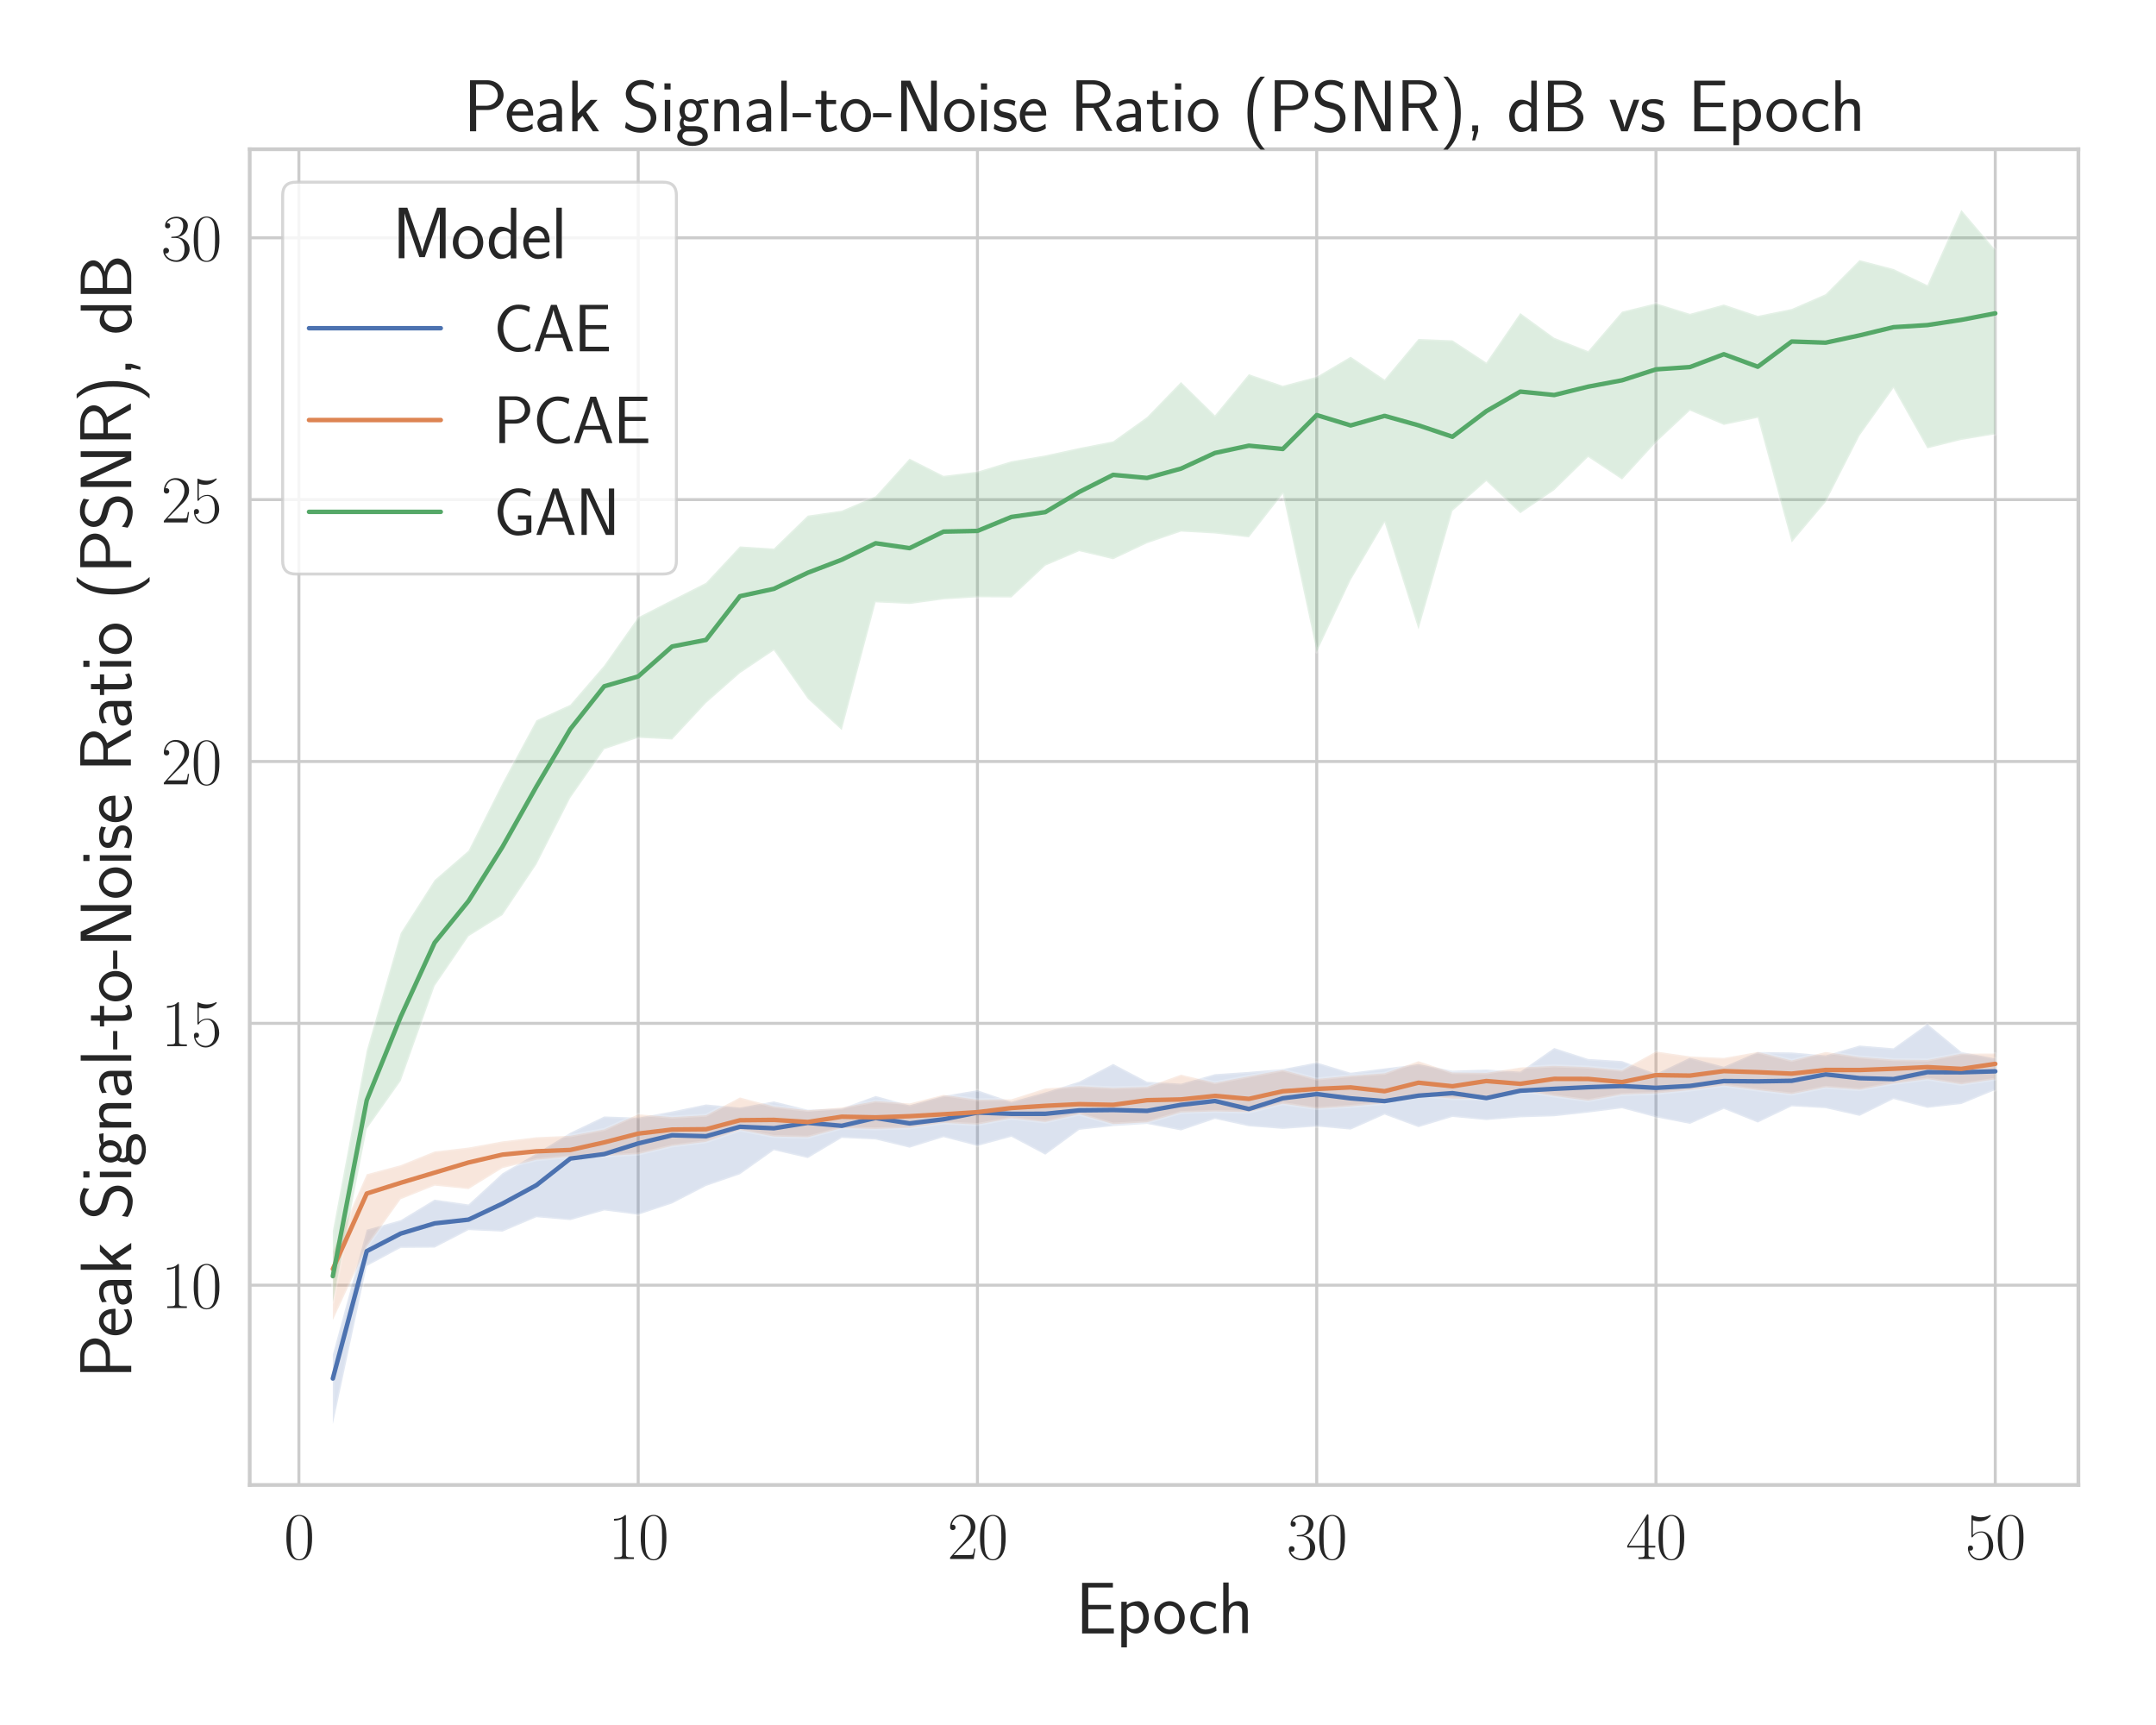 <?xml version="1.0" encoding="utf-8" standalone="no"?>
<!DOCTYPE svg PUBLIC "-//W3C//DTD SVG 1.1//EN"
  "http://www.w3.org/Graphics/SVG/1.1/DTD/svg11.dtd">
<svg xmlns:xlink="http://www.w3.org/1999/xlink" width="720pt" height="576pt" viewBox="0 0 720 576" xmlns="http://www.w3.org/2000/svg" version="1.1">
 <defs>
  <style type="text/css">*{stroke-linejoin: round; stroke-linecap: butt}</style>
 </defs>
 <g id="figure_1">
  <g id="patch_1">
   <path d="M 0 576 
L 720 576 
L 720 0 
L 0 0 
z
" style="fill: #ffffff"/>
  </g>
  <g id="axes_1">
   <g id="patch_2">
    <path d="M 83.393 495.841 
L 694.08 495.841 
L 694.08 49.831 
L 83.393 49.831 
z
" style="fill: #ffffff"/>
   </g>
   <g id="matplotlib.axis_1">
    <g id="xtick_1">
     <g id="line2d_1">
      <path d="M 99.821 495.841 
L 99.821 49.831 
" clip-path="url(#p0732612d08)" style="fill: none; stroke: #cccccc; stroke-linecap: round"/>
     </g>
     <g id="text_1">
      <!-- $\mathdefault{0}$ -->
      <g style="fill: #262626" transform="translate(94.795 520.562) scale(0.22 -0.22)">
       <defs>
        <path id="CMR17-30" d="M 2688 2025 
C 2688 2416 2682 3080 2413 3591 
C 2176 4039 1798 4198 1466 4198 
C 1158 4198 768 4058 525 3597 
C 269 3118 243 2524 243 2025 
C 243 1661 250 1106 448 619 
C 723 -39 1216 -128 1466 -128 
C 1760 -128 2208 -7 2470 600 
C 2662 1042 2688 1559 2688 2025 
z
M 1466 -26 
C 1056 -26 813 325 723 812 
C 653 1188 653 1738 653 2096 
C 653 2588 653 2997 736 3387 
C 858 3929 1216 4096 1466 4096 
C 1728 4096 2067 3923 2189 3400 
C 2272 3036 2278 2607 2278 2096 
C 2278 1680 2278 1169 2202 792 
C 2067 95 1690 -26 1466 -26 
z
" transform="scale(0.016)"/>
       </defs>
       <use xlink:href="#CMR17-30" transform="scale(0.996)"/>
      </g>
     </g>
    </g>
    <g id="xtick_2">
     <g id="line2d_2">
      <path d="M 213.121 495.841 
L 213.121 49.831 
" clip-path="url(#p0732612d08)" style="fill: none; stroke: #cccccc; stroke-linecap: round"/>
     </g>
     <g id="text_2">
      <!-- $\mathdefault{10}$ -->
      <g style="fill: #262626" transform="translate(203.069 520.562) scale(0.22 -0.22)">
       <defs>
        <path id="CMR17-31" d="M 1702 4058 
C 1702 4192 1696 4192 1606 4192 
C 1357 3916 979 3827 621 3827 
C 602 3827 570 3827 563 3808 
C 557 3795 557 3782 557 3648 
C 755 3648 1088 3686 1344 3839 
L 1344 461 
C 1344 236 1331 160 781 160 
L 589 160 
L 589 0 
C 896 0 1216 0 1523 0 
C 1830 0 2150 0 2458 0 
L 2458 160 
L 2266 160 
C 1715 160 1702 230 1702 458 
L 1702 4058 
z
" transform="scale(0.016)"/>
       </defs>
       <use xlink:href="#CMR17-31" transform="scale(0.996)"/>
       <use xlink:href="#CMR17-30" transform="translate(45.69 0) scale(0.996)"/>
      </g>
     </g>
    </g>
    <g id="xtick_3">
     <g id="line2d_3">
      <path d="M 326.421 495.841 
L 326.421 49.831 
" clip-path="url(#p0732612d08)" style="fill: none; stroke: #cccccc; stroke-linecap: round"/>
     </g>
     <g id="text_3">
      <!-- $\mathdefault{20}$ -->
      <g style="fill: #262626" transform="translate(316.369 520.562) scale(0.22 -0.22)">
       <defs>
        <path id="CMR17-32" d="M 2669 989 
L 2554 989 
C 2490 536 2438 459 2413 420 
C 2381 369 1920 369 1830 369 
L 602 369 
C 832 619 1280 1072 1824 1597 
C 2214 1967 2669 2402 2669 3035 
C 2669 3790 2067 4224 1395 4224 
C 691 4224 262 3604 262 3030 
C 262 2780 448 2748 525 2748 
C 589 2748 781 2787 781 3010 
C 781 3207 614 3264 525 3264 
C 486 3264 448 3258 422 3245 
C 544 3790 915 4058 1306 4058 
C 1862 4058 2227 3617 2227 3035 
C 2227 2479 1901 2000 1536 1584 
L 262 146 
L 262 0 
L 2515 0 
L 2669 989 
z
" transform="scale(0.016)"/>
       </defs>
       <use xlink:href="#CMR17-32" transform="scale(0.996)"/>
       <use xlink:href="#CMR17-30" transform="translate(45.69 0) scale(0.996)"/>
      </g>
     </g>
    </g>
    <g id="xtick_4">
     <g id="line2d_4">
      <path d="M 439.721 495.841 
L 439.721 49.831 
" clip-path="url(#p0732612d08)" style="fill: none; stroke: #cccccc; stroke-linecap: round"/>
     </g>
     <g id="text_4">
      <!-- $\mathdefault{30}$ -->
      <g style="fill: #262626" transform="translate(429.669 520.562) scale(0.22 -0.22)">
       <defs>
        <path id="CMR17-33" d="M 1414 2157 
C 1984 2157 2234 1662 2234 1090 
C 2234 320 1824 25 1453 25 
C 1114 25 563 194 390 693 
C 422 680 454 680 486 680 
C 640 680 755 782 755 948 
C 755 1133 614 1216 486 1216 
C 378 1216 211 1165 211 926 
C 211 335 787 -128 1466 -128 
C 2176 -128 2720 430 2720 1085 
C 2720 1707 2208 2157 1600 2227 
C 2086 2328 2554 2756 2554 3329 
C 2554 3820 2048 4179 1472 4179 
C 890 4179 378 3829 378 3329 
C 378 3110 544 3072 627 3072 
C 762 3072 877 3155 877 3321 
C 877 3486 762 3569 627 3569 
C 602 3569 570 3569 544 3557 
C 730 3959 1235 4032 1459 4032 
C 1683 4032 2106 3925 2106 3320 
C 2106 3143 2080 2828 1862 2550 
C 1670 2304 1453 2304 1242 2284 
C 1210 2284 1062 2269 1037 2269 
C 992 2263 966 2257 966 2208 
C 966 2163 973 2157 1101 2157 
L 1414 2157 
z
" transform="scale(0.016)"/>
       </defs>
       <use xlink:href="#CMR17-33" transform="scale(0.996)"/>
       <use xlink:href="#CMR17-30" transform="translate(45.69 0) scale(0.996)"/>
      </g>
     </g>
    </g>
    <g id="xtick_5">
     <g id="line2d_5">
      <path d="M 553.021 495.841 
L 553.021 49.831 
" clip-path="url(#p0732612d08)" style="fill: none; stroke: #cccccc; stroke-linecap: round"/>
     </g>
     <g id="text_5">
      <!-- $\mathdefault{40}$ -->
      <g style="fill: #262626" transform="translate(542.97 520.562) scale(0.22 -0.22)">
       <defs>
        <path id="CMR17-34" d="M 2150 4122 
C 2150 4256 2144 4256 2029 4256 
L 128 1254 
L 128 1088 
L 1779 1088 
L 1779 457 
C 1779 224 1766 160 1318 160 
L 1197 160 
L 1197 0 
C 1402 0 1747 0 1965 0 
C 2182 0 2528 0 2733 0 
L 2733 160 
L 2611 160 
C 2163 160 2150 224 2150 457 
L 2150 1088 
L 2803 1088 
L 2803 1254 
L 2150 1254 
L 2150 4122 
z
M 1798 3703 
L 1798 1254 
L 256 1254 
L 1798 3703 
z
" transform="scale(0.016)"/>
       </defs>
       <use xlink:href="#CMR17-34" transform="scale(0.996)"/>
       <use xlink:href="#CMR17-30" transform="translate(45.69 0) scale(0.996)"/>
      </g>
     </g>
    </g>
    <g id="xtick_6">
     <g id="line2d_6">
      <path d="M 666.321 495.841 
L 666.321 49.831 
" clip-path="url(#p0732612d08)" style="fill: none; stroke: #cccccc; stroke-linecap: round"/>
     </g>
     <g id="text_6">
      <!-- $\mathdefault{50}$ -->
      <g style="fill: #262626" transform="translate(656.27 520.562) scale(0.22 -0.22)">
       <defs>
        <path id="CMR17-35" d="M 730 3692 
C 794 3666 1056 3584 1325 3584 
C 1920 3584 2246 3911 2432 4100 
C 2432 4157 2432 4192 2394 4192 
C 2387 4192 2374 4192 2323 4163 
C 2099 4058 1837 3973 1517 3973 
C 1325 3973 1037 3999 723 4139 
C 653 4171 640 4171 634 4171 
C 602 4171 595 4164 595 4037 
L 595 2203 
C 595 2089 595 2057 659 2057 
C 691 2057 704 2070 736 2114 
C 941 2401 1222 2522 1542 2522 
C 1766 2522 2246 2382 2246 1289 
C 2246 1085 2246 715 2054 421 
C 1894 159 1645 25 1370 25 
C 947 25 518 320 403 814 
C 429 807 480 795 506 795 
C 589 795 749 840 749 1038 
C 749 1210 627 1280 506 1280 
C 358 1280 262 1190 262 1011 
C 262 454 704 -128 1382 -128 
C 2042 -128 2669 440 2669 1264 
C 2669 2030 2170 2624 1549 2624 
C 1222 2624 947 2503 730 2274 
L 730 3692 
z
" transform="scale(0.016)"/>
       </defs>
       <use xlink:href="#CMR17-35" transform="scale(0.996)"/>
       <use xlink:href="#CMR17-30" transform="translate(45.69 0) scale(0.996)"/>
      </g>
     </g>
    </g>
    <g id="text_7">
     <!-- Epoch -->
     <g style="fill: #262626" transform="translate(359.218 545.429) scale(0.24 -0.24)">
      <defs>
       <path id="CMSS17-45" d="M 1958 433 
C 1446 433 1216 433 1101 433 
L 1101 2107 
L 3085 2107 
L 3085 2496 
L 1101 2496 
L 1101 4009 
L 1926 4009 
C 2003 4009 2080 4009 2157 4009 
L 3251 4009 
L 3251 4416 
L 563 4416 
L 563 0 
L 3334 0 
L 3334 433 
L 1958 433 
z
" transform="scale(0.016)"/>
       <path id="CMSS17-70" d="M 966 333 
C 1178 129 1466 -5 1773 -5 
C 2368 -5 2880 603 2880 1412 
C 2880 2159 2496 2816 1946 2816 
C 1626 2816 1242 2702 954 2472 
L 954 2765 
L 480 2765 
L 480 -1216 
L 966 -1216 
L 966 333 
z
M 966 2100 
C 1018 2176 1235 2415 1587 2415 
C 2035 2415 2394 1960 2394 1412 
C 2394 787 1958 384 1530 384 
C 1402 384 1267 415 1139 523 
C 966 674 966 768 966 857 
L 966 2100 
z
" transform="scale(0.016)"/>
       <path id="CMSS17-6f" d="M 2829 1356 
C 2829 2176 2221 2816 1504 2816 
C 768 2816 173 2157 173 1356 
C 173 544 787 -64 1498 -64 
C 2227 -64 2829 563 2829 1356 
z
M 1504 337 
C 1050 337 659 709 659 1408 
C 659 2151 1114 2427 1498 2427 
C 1914 2427 2342 2126 2342 1408 
C 2342 683 1926 337 1504 337 
z
" transform="scale(0.016)"/>
       <path id="CMSS17-63" d="M 2464 2541 
C 2464 2585 2170 2714 2093 2739 
C 1882 2816 1613 2816 1542 2816 
C 710 2816 211 2093 211 1363 
C 211 595 768 -64 1517 -64 
C 1946 -64 2253 76 2502 242 
L 2464 664 
C 2189 453 1869 337 1523 337 
C 1024 337 698 774 698 1369 
C 698 1831 909 2414 1549 2414 
C 1901 2414 2099 2343 2394 2145 
L 2464 2541 
z
" transform="scale(0.016)"/>
       <path id="CMSS17-68" d="M 2618 1891 
C 2618 2292 2522 2820 1798 2820 
C 1395 2820 1133 2623 947 2407 
L 947 4448 
L 474 4448 
L 474 32 
L 960 32 
L 960 1573 
C 960 1973 1114 2432 1549 2432 
C 2112 2432 2131 2056 2131 1839 
L 2131 32 
L 2618 32 
L 2618 1891 
z
" transform="scale(0.016)"/>
      </defs>
      <use xlink:href="#CMSS17-45" transform="scale(0.996)"/>
      <use xlink:href="#CMSS17-70" transform="translate(55.892 0) scale(0.996)"/>
      <use xlink:href="#CMSS17-6f" transform="translate(106.699 0) scale(0.996)"/>
      <use xlink:href="#CMSS17-63" transform="translate(156.145 0) scale(0.996)"/>
      <use xlink:href="#CMSS17-68" transform="translate(197.784 0) scale(0.996)"/>
     </g>
    </g>
   </g>
   <g id="matplotlib.axis_2">
    <g id="ytick_1">
     <g id="line2d_7">
      <path d="M 83.393 429.144 
L 694.08 429.144 
" clip-path="url(#p0732612d08)" style="fill: none; stroke: #cccccc; stroke-linecap: round"/>
     </g>
     <g id="text_8">
      <!-- $\mathdefault{10}$ -->
      <g style="fill: #262626" transform="translate(53.789 436.754) scale(0.22 -0.22)">
       <use xlink:href="#CMR17-31" transform="scale(0.996)"/>
       <use xlink:href="#CMR17-30" transform="translate(45.69 0) scale(0.996)"/>
      </g>
     </g>
    </g>
    <g id="ytick_2">
     <g id="line2d_8">
      <path d="M 83.393 341.708 
L 694.08 341.708 
" clip-path="url(#p0732612d08)" style="fill: none; stroke: #cccccc; stroke-linecap: round"/>
     </g>
     <g id="text_9">
      <!-- $\mathdefault{15}$ -->
      <g style="fill: #262626" transform="translate(53.789 349.319) scale(0.22 -0.22)">
       <use xlink:href="#CMR17-31" transform="scale(0.996)"/>
       <use xlink:href="#CMR17-35" transform="translate(45.69 0) scale(0.996)"/>
      </g>
     </g>
    </g>
    <g id="ytick_3">
     <g id="line2d_9">
      <path d="M 83.393 254.273 
L 694.08 254.273 
" clip-path="url(#p0732612d08)" style="fill: none; stroke: #cccccc; stroke-linecap: round"/>
     </g>
     <g id="text_10">
      <!-- $\mathdefault{20}$ -->
      <g style="fill: #262626" transform="translate(53.789 261.884) scale(0.22 -0.22)">
       <use xlink:href="#CMR17-32" transform="scale(0.996)"/>
       <use xlink:href="#CMR17-30" transform="translate(45.69 0) scale(0.996)"/>
      </g>
     </g>
    </g>
    <g id="ytick_4">
     <g id="line2d_10">
      <path d="M 83.393 166.838 
L 694.08 166.838 
" clip-path="url(#p0732612d08)" style="fill: none; stroke: #cccccc; stroke-linecap: round"/>
     </g>
     <g id="text_11">
      <!-- $\mathdefault{25}$ -->
      <g style="fill: #262626" transform="translate(53.789 174.448) scale(0.22 -0.22)">
       <use xlink:href="#CMR17-32" transform="scale(0.996)"/>
       <use xlink:href="#CMR17-35" transform="translate(45.69 0) scale(0.996)"/>
      </g>
     </g>
    </g>
    <g id="ytick_5">
     <g id="line2d_11">
      <path d="M 83.393 79.403 
L 694.08 79.403 
" clip-path="url(#p0732612d08)" style="fill: none; stroke: #cccccc; stroke-linecap: round"/>
     </g>
     <g id="text_12">
      <!-- $\mathdefault{30}$ -->
      <g style="fill: #262626" transform="translate(53.789 87.013) scale(0.22 -0.22)">
       <use xlink:href="#CMR17-33" transform="scale(0.996)"/>
       <use xlink:href="#CMR17-30" transform="translate(45.69 0) scale(0.996)"/>
      </g>
     </g>
    </g>
    <g id="text_13">
     <!-- Peak Signal-to-Noise Ratio (PSNR), dB -->
     <g style="fill: #262626" transform="translate(43.831 460.307) rotate(-90) scale(0.24 -0.24)">
      <defs>
       <path id="CMSS17-50" d="M 2106 1856 
C 2874 1856 3501 2453 3501 3158 
C 3501 3850 2899 4453 2067 4453 
L 570 4453 
L 570 0 
L 1107 0 
L 1107 1856 
L 2106 1856 
z
M 1926 4096 
C 2669 4096 2995 3627 2995 3157 
C 2995 2720 2694 2226 1926 2226 
L 1094 2226 
L 1094 4096 
L 1926 4096 
z
" transform="scale(0.016)"/>
       <path id="CMSS17-65" d="M 2502 1377 
C 2502 1590 2490 2003 2285 2345 
C 2061 2713 1696 2816 1421 2816 
C 755 2816 192 2188 192 1375 
C 192 582 774 -64 1510 -64 
C 1798 -64 2150 19 2470 248 
C 2470 274 2458 414 2451 420 
C 2451 433 2432 630 2432 656 
C 2125 407 1773 325 1517 325 
C 1107 325 666 667 646 1377 
L 2502 1377 
z
M 698 1728 
C 781 2084 1062 2421 1421 2421 
C 1517 2421 1965 2421 2080 1728 
L 698 1728 
z
" transform="scale(0.016)"/>
       <path id="CMSS17-61" d="M 2406 1791 
C 2406 2392 1978 2808 1402 2808 
C 1120 2808 813 2757 461 2553 
L 499 2135 
C 659 2248 934 2432 1395 2432 
C 1722 2432 1920 2180 1920 1782 
L 1920 1536 
C 896 1536 256 1238 256 726 
C 256 461 416 -64 947 -64 
C 1043 -64 1562 -64 1933 217 
L 1933 -19 
L 2406 -19 
L 2406 1791 
z
M 1920 816 
C 1920 701 1920 548 1728 434 
C 1562 325 1350 325 1261 325 
C 941 325 723 511 723 744 
C 723 1211 1722 1211 1920 1211 
L 1920 816 
z
" transform="scale(0.016)"/>
       <path id="CMSS17-6b" d="M 1696 1688 
L 2688 2739 
L 2074 2739 
L 954 1554 
L 954 4416 
L 480 4416 
L 480 0 
L 947 0 
L 947 892 
L 1376 1344 
L 2278 0 
L 2822 0 
L 1696 1688 
z
" transform="scale(0.016)"/>
       <path id="CMSS17-53" d="M 2797 4169 
C 2515 4334 2208 4480 1690 4480 
C 864 4480 333 3879 333 3266 
C 333 3025 403 2753 653 2475 
C 902 2196 1184 2121 1542 2033 
C 1690 1994 1939 1924 1984 1906 
C 2342 1767 2515 1444 2515 1140 
C 2515 742 2202 318 1645 318 
C 1453 318 890 318 358 819 
L 269 318 
C 794 -64 1363 -128 1651 -128 
C 2438 -128 3002 488 3002 1186 
C 3002 1440 2925 1763 2656 2061 
C 2394 2347 2163 2410 1638 2549 
C 1338 2626 1146 2677 986 2873 
C 877 3013 819 3146 819 3317 
C 819 3673 1126 4060 1690 4060 
C 1971 4060 2336 4002 2707 3660 
L 2797 4169 
z
" transform="scale(0.016)"/>
       <path id="CMSS17-69" d="M 979 4183 
L 442 4183 
L 442 3648 
L 979 3648 
L 979 4183 
z
M 947 2739 
L 474 2739 
L 474 0 
L 947 0 
L 947 2739 
z
" transform="scale(0.016)"/>
       <path id="CMSS17-67" d="M 2848 2808 
C 2483 2808 2170 2738 1914 2617 
C 1702 2777 1485 2808 1338 2808 
C 781 2808 358 2349 358 1814 
C 358 1468 550 1207 563 1195 
C 448 1035 384 863 384 672 
C 384 448 474 289 544 200 
C 211 -3 166 -314 166 -435 
C 166 -898 749 -1280 1498 -1280 
C 2253 -1280 2835 -898 2835 -428 
C 2835 448 1856 448 1587 448 
L 1069 448 
C 973 448 717 448 717 791 
C 717 921 774 1004 781 1010 
C 877 940 1075 832 1338 832 
C 1869 832 2310 1278 2310 1827 
C 2310 2132 2170 2355 2112 2432 
L 2131 2432 
C 2150 2432 2419 2432 2515 2432 
C 2720 2432 2739 2429 2918 2419 
L 2848 2808 
z
M 1338 1182 
C 1120 1182 813 1315 813 1823 
C 813 2375 1165 2464 1331 2464 
C 1549 2464 1856 2331 1856 1823 
C 1856 1271 1504 1182 1338 1182 
z
M 1581 -10 
C 1734 -10 2381 -10 2381 -442 
C 2381 -714 1984 -929 1504 -929 
C 1018 -929 621 -720 621 -435 
C 621 -403 621 -10 1062 -10 
L 1581 -10 
z
" transform="scale(0.016)"/>
       <path id="CMSS17-6e" d="M 2618 1877 
C 2618 2283 2522 2816 1798 2816 
C 1389 2816 1120 2606 941 2389 
L 941 2758 
L 474 2758 
L 474 0 
L 960 0 
L 960 1559 
C 960 1964 1114 2428 1549 2428 
C 2112 2428 2131 2048 2131 1829 
L 2131 0 
L 2618 0 
L 2618 1877 
z
" transform="scale(0.016)"/>
       <path id="CMSS17-6c" d="M 947 4416 
L 474 4416 
L 474 0 
L 947 0 
L 947 4416 
z
" transform="scale(0.016)"/>
       <path id="CMSS17-2d" d="M 1664 1216 
L 1664 1585 
L 64 1585 
L 64 1216 
L 1664 1216 
z
" transform="scale(0.016)"/>
       <path id="CMSS17-74" d="M 1069 2368 
L 1901 2368 
L 1901 2737 
L 1069 2737 
L 1069 3520 
L 614 3520 
L 614 2737 
L 109 2737 
L 109 2368 
L 602 2368 
L 602 749 
C 602 384 685 -64 1107 -64 
C 1427 -64 1722 25 2003 172 
L 1901 548 
C 1747 414 1562 337 1363 337 
C 1082 337 1069 696 1069 856 
L 1069 2368 
z
" transform="scale(0.016)"/>
       <path id="CMSS17-4e" d="M 1466 4180 
L 1350 4416 
L 563 4416 
L 563 0 
L 1062 0 
L 1062 3926 
L 1069 3932 
C 1114 3817 1139 3760 1402 3194 
L 2771 236 
L 2886 0 
L 3674 0 
L 3674 4416 
L 3174 4416 
L 3174 490 
L 3168 483 
C 3123 598 3098 655 2835 1221 
L 1466 4180 
z
" transform="scale(0.016)"/>
       <path id="CMSS17-73" d="M 2061 2627 
C 1683 2807 1389 2807 1197 2807 
C 742 2807 198 2648 198 2003 
C 198 1359 902 1218 1094 1179 
C 1389 1122 1715 1058 1715 740 
C 1715 337 1254 337 1171 337 
C 915 337 563 407 243 638 
L 166 210 
C 531 0 883 -64 1178 -64 
C 1965 -64 2163 416 2163 781 
C 2163 1094 1984 1305 1862 1401 
C 1651 1568 1574 1587 1050 1696 
C 960 1709 646 1779 646 2066 
C 646 2432 1050 2432 1139 2432 
C 1555 2432 1811 2303 1984 2208 
L 2061 2627 
z
" transform="scale(0.016)"/>
       <path id="CMSS17-52" d="M 2522 2109 
L 2534 2115 
C 3533 2459 3539 3147 3539 3268 
C 3539 3873 2925 4453 2003 4453 
L 570 4453 
L 570 32 
L 1094 32 
L 1094 2048 
L 2035 2048 
L 3168 32 
L 3706 32 
L 2522 2109 
z
M 1094 2437 
L 1094 4096 
L 1933 4096 
C 2746 4096 3034 3637 3034 3267 
C 3034 2922 2778 2437 1933 2437 
L 1094 2437 
z
" transform="scale(0.016)"/>
       <path id="CMSS17-28" d="M 1613 4768 
C 1267 4417 474 3601 474 1588 
C 474 -433 1267 -1243 1613 -1600 
L 2003 -1600 
C 1216 -784 960 357 960 1581 
C 960 2798 1203 3946 2003 4768 
L 1613 4768 
z
" transform="scale(0.016)"/>
       <path id="CMSS17-29" d="M 723 -1600 
C 1069 -1249 1862 -433 1862 1581 
C 1862 3601 1069 4411 723 4768 
L 333 4768 
C 1120 3952 1376 2811 1376 1588 
C 1376 370 1133 -778 333 -1600 
L 723 -1600 
z
" transform="scale(0.016)"/>
       <path id="CMSS17-2c" d="M 1088 6 
L 1088 510 
L 576 510 
L 576 0 
L 736 0 
L 570 -800 
L 826 -800 
L 1088 6 
z
" transform="scale(0.016)"/>
       <path id="CMSS17-64" d="M 2611 4416 
L 2138 4416 
L 2138 2438 
C 1939 2603 1613 2756 1254 2756 
C 672 2756 211 2131 211 1347 
C 211 562 666 -64 1235 -64 
C 1677 -64 1971 172 2125 306 
L 2125 -13 
L 2611 -13 
L 2611 4416 
z
M 2125 836 
C 2125 747 2125 653 1926 482 
C 1798 375 1645 325 1498 325 
C 1152 325 698 576 698 1340 
C 698 2134 1210 2368 1562 2368 
C 1798 2368 1990 2254 2125 2065 
L 2125 836 
z
" transform="scale(0.016)"/>
       <path id="CMSS17-42" d="M 570 4416 
L 570 0 
L 2163 0 
C 3034 0 3667 574 3667 1200 
C 3667 1685 3251 2176 2502 2317 
C 3334 2558 3501 3040 3501 3313 
C 3501 3883 2874 4416 1997 4416 
L 570 4416 
z
M 1088 2496 
L 1088 4059 
L 1824 4059 
C 2483 4059 3002 3724 3002 3306 
C 3002 2926 2592 2496 1766 2496 
L 1088 2496 
z
M 1088 357 
L 1088 2107 
L 1939 2107 
C 2630 2107 3162 1679 3162 1206 
C 3162 772 2694 357 1984 357 
L 1088 357 
z
" transform="scale(0.016)"/>
      </defs>
      <use xlink:href="#CMSS17-50" transform="scale(0.996)"/>
      <use xlink:href="#CMSS17-65" transform="translate(57.133 0) scale(0.996)"/>
      <use xlink:href="#CMSS17-61" transform="translate(98.772 0) scale(0.996)"/>
      <use xlink:href="#CMSS17-6b" transform="translate(143.694 0) scale(0.996)"/>
      <use xlink:href="#CMSS17-53" transform="translate(220.525 0) scale(0.996)"/>
      <use xlink:href="#CMSS17-69" transform="translate(272.574 0) scale(0.996)"/>
      <use xlink:href="#CMSS17-67" transform="translate(294.755 0) scale(0.996)"/>
      <use xlink:href="#CMSS17-6e" transform="translate(341.598 0) scale(0.996)"/>
      <use xlink:href="#CMSS17-61" transform="translate(389.803 0) scale(0.996)"/>
      <use xlink:href="#CMSS17-6c" transform="translate(434.725 0) scale(0.996)"/>
      <use xlink:href="#CMSS17-2d" transform="translate(456.906 0) scale(0.996)"/>
      <use xlink:href="#CMSS17-74" transform="translate(488.135 0) scale(0.996)"/>
      <use xlink:href="#CMSS17-6f" transform="translate(521.967 0) scale(0.996)"/>
      <use xlink:href="#CMSS17-2d" transform="translate(568.81 0) scale(0.996)"/>
      <use xlink:href="#CMSS17-4e" transform="translate(600.039 0) scale(0.996)"/>
      <use xlink:href="#CMSS17-6f" transform="translate(666.101 0) scale(0.996)"/>
      <use xlink:href="#CMSS17-69" transform="translate(712.944 0) scale(0.996)"/>
      <use xlink:href="#CMSS17-73" transform="translate(735.125 0) scale(0.996)"/>
      <use xlink:href="#CMSS17-65" transform="translate(771.039 0) scale(0.996)"/>
      <use xlink:href="#CMSS17-52" transform="translate(843.907 0) scale(0.996)"/>
      <use xlink:href="#CMSS17-61" transform="translate(904.323 0) scale(0.996)"/>
      <use xlink:href="#CMSS17-74" transform="translate(949.245 0) scale(0.996)"/>
      <use xlink:href="#CMSS17-69" transform="translate(983.076 0) scale(0.996)"/>
      <use xlink:href="#CMSS17-6f" transform="translate(1005.257 0) scale(0.996)"/>
      <use xlink:href="#CMSS17-28" transform="translate(1083.33 0) scale(0.996)"/>
      <use xlink:href="#CMSS17-50" transform="translate(1119.764 0) scale(0.996)"/>
      <use xlink:href="#CMSS17-53" transform="translate(1179.499 0) scale(0.996)"/>
      <use xlink:href="#CMSS17-4e" transform="translate(1231.548 0) scale(0.996)"/>
      <use xlink:href="#CMSS17-52" transform="translate(1297.609 0) scale(0.996)"/>
      <use xlink:href="#CMSS17-29" transform="translate(1358.025 0) scale(0.996)"/>
      <use xlink:href="#CMSS17-2c" transform="translate(1394.459 0) scale(0.996)"/>
      <use xlink:href="#CMSS17-64" transform="translate(1451.713 0) scale(0.996)"/>
      <use xlink:href="#CMSS17-42" transform="translate(1499.918 0) scale(0.996)"/>
     </g>
    </g>
   </g>
   <g id="PolyCollection_1">
    <defs>
     <path id="m7edbc8c625" d="M 111.151 -123.737 
L 111.151 -100.432 
L 122.481 -153.237 
L 133.811 -159.312 
L 145.141 -159.405 
L 156.471 -165.253 
L 167.801 -164.746 
L 179.131 -169.556 
L 190.461 -168.58 
L 201.791 -171.814 
L 213.121 -170.368 
L 224.451 -174.142 
L 235.781 -179.994 
L 247.111 -183.892 
L 258.441 -191.934 
L 269.771 -189.298 
L 281.101 -196.035 
L 292.431 -195.492 
L 303.761 -192.766 
L 315.091 -196.291 
L 326.421 -193.341 
L 337.751 -196.417 
L 349.081 -190.426 
L 360.411 -198.725 
L 371.741 -199.991 
L 383.071 -200.711 
L 394.401 -198.532 
L 405.731 -202.377 
L 417.061 -199.919 
L 428.391 -199.043 
L 439.721 -199.839 
L 451.051 -198.806 
L 462.381 -203.832 
L 473.711 -199.624 
L 485.041 -203.044 
L 496.371 -201.989 
L 507.701 -202.908 
L 519.031 -203.257 
L 530.361 -204.501 
L 541.691 -205.934 
L 553.021 -202.916 
L 564.351 -200.72 
L 575.681 -205.726 
L 587.011 -201.168 
L 598.341 -206.588 
L 609.671 -205.96 
L 621.001 -203.393 
L 632.331 -209.007 
L 643.661 -206.073 
L 654.991 -207.351 
L 666.321 -212.037 
L 666.321 -222.555 
L 666.321 -222.555 
L 654.991 -224.753 
L 643.661 -234.081 
L 632.331 -225.963 
L 621.001 -226.887 
L 609.671 -223.586 
L 598.341 -224.583 
L 587.011 -224.716 
L 575.681 -219.812 
L 564.351 -222.808 
L 553.021 -217.422 
L 541.691 -221.7 
L 530.361 -222.406 
L 519.031 -226.062 
L 507.701 -218.152 
L 496.371 -218.848 
L 485.041 -218.478 
L 473.711 -220.683 
L 462.381 -219.237 
L 451.051 -217.794 
L 439.721 -221.222 
L 428.391 -219.026 
L 417.061 -218.081 
L 405.731 -217.321 
L 394.401 -214.138 
L 383.071 -214.789 
L 371.741 -220.746 
L 360.411 -214.825 
L 349.081 -211.233 
L 337.751 -208.08 
L 326.421 -211.969 
L 315.091 -210.091 
L 303.761 -206.93 
L 292.431 -210.041 
L 281.101 -205.875 
L 269.771 -205.459 
L 258.441 -208.224 
L 247.111 -206.185 
L 235.781 -207.211 
L 224.451 -204.866 
L 213.121 -202.805 
L 201.791 -203.203 
L 190.461 -197.768 
L 179.131 -190.831 
L 167.801 -184.233 
L 156.471 -173.823 
L 145.141 -175.432 
L 133.811 -168.578 
L 122.481 -165.393 
L 111.151 -123.737 
z
" style="stroke: #ffffff; stroke-opacity: 0.2"/>
    </defs>
    <g clip-path="url(#p0732612d08)">
     <use xlink:href="#m7edbc8c625" x="0" y="576" style="fill: #4c72b0; fill-opacity: 0.2; stroke: #ffffff; stroke-opacity: 0.2"/>
    </g>
   </g>
   <g id="PolyCollection_2">
    <defs>
     <path id="mdabbd35bcb" d="M 111.151 -158.143 
L 111.151 -135.179 
L 122.481 -159.707 
L 133.811 -175.555 
L 145.141 -180.097 
L 156.471 -178.953 
L 167.801 -185.943 
L 179.131 -188.747 
L 190.461 -189.783 
L 201.791 -189.999 
L 213.121 -190.621 
L 224.451 -193.35 
L 235.781 -194.741 
L 247.111 -198.68 
L 258.441 -196.502 
L 269.771 -196.268 
L 281.101 -199.335 
L 292.431 -199.046 
L 303.761 -199.38 
L 315.091 -201.059 
L 326.421 -200.505 
L 337.751 -202.587 
L 349.081 -201.349 
L 360.411 -203.945 
L 371.741 -200.666 
L 383.071 -201.248 
L 394.401 -204.529 
L 405.731 -204.885 
L 417.061 -204.661 
L 428.391 -207.468 
L 439.721 -205.823 
L 451.051 -206.562 
L 462.381 -207.575 
L 473.711 -210.257 
L 485.041 -209.147 
L 496.371 -209.097 
L 507.701 -211.933 
L 519.031 -210.011 
L 530.361 -208.483 
L 541.691 -210.524 
L 553.021 -210.892 
L 564.351 -212.014 
L 575.681 -213.515 
L 587.011 -212.012 
L 598.341 -210.676 
L 609.671 -212.943 
L 621.001 -212.146 
L 632.331 -214.202 
L 643.661 -215.683 
L 654.991 -213.93 
L 666.321 -215.613 
L 666.321 -224.201 
L 666.321 -224.201 
L 654.991 -224.177 
L 643.661 -222.05 
L 632.331 -222.178 
L 621.001 -223.07 
L 609.671 -224.722 
L 598.341 -221.891 
L 587.011 -224.736 
L 575.681 -222.745 
L 564.351 -223.254 
L 553.021 -224.897 
L 541.691 -218.647 
L 530.361 -219.676 
L 519.031 -220.096 
L 507.701 -219.555 
L 496.371 -217.748 
L 485.041 -217.84 
L 473.711 -221.664 
L 462.381 -217.606 
L 451.051 -216.816 
L 439.721 -215.708 
L 428.391 -218.71 
L 417.061 -216.607 
L 405.731 -214.456 
L 394.401 -217.155 
L 383.071 -213.092 
L 371.741 -212.746 
L 360.411 -213.318 
L 349.081 -212.547 
L 337.751 -208.922 
L 326.421 -208.78 
L 315.091 -210.41 
L 303.761 -207.548 
L 292.431 -208.332 
L 281.101 -206.193 
L 269.771 -205.258 
L 258.441 -206.553 
L 247.111 -209.539 
L 235.781 -203.613 
L 224.451 -202.977 
L 213.121 -203.918 
L 201.791 -198.859 
L 190.461 -196.747 
L 179.131 -196.267 
L 167.801 -194.879 
L 156.471 -192.824 
L 145.141 -191.511 
L 133.811 -186.926 
L 122.481 -183.916 
L 111.151 -158.143 
z
" style="stroke: #ffffff; stroke-opacity: 0.2"/>
    </defs>
    <g clip-path="url(#p0732612d08)">
     <use xlink:href="#mdabbd35bcb" x="0" y="576" style="fill: #dd8452; fill-opacity: 0.2; stroke: #ffffff; stroke-opacity: 0.2"/>
    </g>
   </g>
   <g id="PolyCollection_3">
    <defs>
     <path id="m3b7c769afc" d="M 111.151 -164.976 
L 111.151 -141.176 
L 122.481 -199.057 
L 133.811 -215.045 
L 145.141 -246.753 
L 156.471 -263.365 
L 167.801 -270.448 
L 179.131 -287.341 
L 190.461 -309.578 
L 201.791 -325.814 
L 213.121 -329.637 
L 224.451 -329.07 
L 235.781 -341.252 
L 247.111 -351.22 
L 258.441 -358.826 
L 269.771 -342.645 
L 281.101 -332.215 
L 292.431 -374.874 
L 303.761 -374.32 
L 315.091 -375.857 
L 326.421 -376.568 
L 337.751 -376.498 
L 349.081 -387.111 
L 360.411 -391.95 
L 371.741 -389.264 
L 383.071 -394.606 
L 394.401 -398.5 
L 405.731 -397.859 
L 417.061 -396.574 
L 428.391 -411.072 
L 439.721 -358.251 
L 451.051 -382.293 
L 462.381 -401.527 
L 473.711 -365.829 
L 485.041 -405.378 
L 496.371 -415.366 
L 507.701 -404.622 
L 519.031 -412.309 
L 530.361 -423.385 
L 541.691 -415.88 
L 553.021 -428.289 
L 564.351 -438.893 
L 575.681 -434.112 
L 587.011 -436.486 
L 598.341 -394.876 
L 609.671 -408.342 
L 621.001 -430.533 
L 632.331 -446.402 
L 643.661 -426.287 
L 654.991 -429.111 
L 666.321 -430.989 
L 666.321 -492.591 
L 666.321 -492.591 
L 654.991 -505.896 
L 643.661 -480.783 
L 632.331 -486.189 
L 621.001 -489.147 
L 609.671 -477.768 
L 598.341 -472.833 
L 587.011 -470.532 
L 575.681 -474.321 
L 564.351 -471.208 
L 553.021 -474.727 
L 541.691 -471.942 
L 530.361 -458.753 
L 519.031 -463.21 
L 507.701 -471.458 
L 496.371 -454.942 
L 485.041 -462.366 
L 473.711 -462.815 
L 462.381 -449.252 
L 451.051 -456.894 
L 439.721 -450.195 
L 428.391 -447.188 
L 417.061 -451.041 
L 405.731 -437.306 
L 394.401 -448.427 
L 383.071 -436.752 
L 371.741 -428.628 
L 360.411 -426.409 
L 349.081 -423.938 
L 337.751 -421.977 
L 326.421 -418.509 
L 315.091 -417.097 
L 303.761 -422.848 
L 292.431 -410.29 
L 281.101 -405.475 
L 269.771 -403.839 
L 258.441 -392.822 
L 247.111 -393.544 
L 235.781 -381.408 
L 224.451 -375.674 
L 213.121 -369.882 
L 201.791 -353.802 
L 190.461 -340.682 
L 179.131 -335.479 
L 167.801 -314.461 
L 156.471 -291.964 
L 145.141 -282.135 
L 133.811 -264.43 
L 122.481 -225.24 
L 111.151 -164.976 
z
" style="stroke: #ffffff; stroke-opacity: 0.2"/>
    </defs>
    <g clip-path="url(#p0732612d08)">
     <use xlink:href="#m3b7c769afc" x="0" y="576" style="fill: #55a868; fill-opacity: 0.2; stroke: #ffffff; stroke-opacity: 0.2"/>
    </g>
   </g>
   <g id="line2d_12">
    <path d="M 111.151 460.302 
L 122.481 417.774 
L 133.811 411.904 
L 145.141 408.499 
L 156.471 407.247 
L 167.801 401.896 
L 179.131 395.753 
L 190.461 386.853 
L 201.791 385.365 
L 213.121 381.803 
L 224.451 379.083 
L 235.781 379.405 
L 247.111 376.244 
L 258.441 376.739 
L 269.771 374.931 
L 281.101 375.924 
L 292.431 373.298 
L 303.761 375.116 
L 315.091 373.744 
L 326.421 371.496 
L 337.751 371.921 
L 349.081 371.913 
L 360.411 370.766 
L 371.741 370.649 
L 383.071 370.936 
L 394.401 368.922 
L 405.731 367.637 
L 417.061 370.315 
L 428.391 366.722 
L 439.721 365.322 
L 451.051 366.755 
L 462.381 367.676 
L 473.711 365.853 
L 485.041 365.013 
L 496.371 366.661 
L 507.701 364.207 
L 519.031 363.575 
L 530.361 363.032 
L 541.691 362.638 
L 553.021 363.251 
L 564.351 362.604 
L 575.681 360.983 
L 587.011 361.079 
L 598.341 360.894 
L 609.671 358.759 
L 621.001 360.016 
L 632.331 360.329 
L 643.661 358.009 
L 654.991 358.054 
L 666.321 357.729 
" clip-path="url(#p0732612d08)" style="fill: none; stroke: #4c72b0; stroke-width: 1.5; stroke-linecap: round"/>
   </g>
   <g id="line2d_13">
    <path d="M 111.151 423.74 
L 122.481 398.536 
L 133.811 394.951 
L 145.141 391.559 
L 156.471 388.171 
L 167.801 385.542 
L 179.131 384.435 
L 190.461 383.984 
L 201.791 381.455 
L 213.121 378.525 
L 224.451 377.171 
L 235.781 377.068 
L 247.111 374.064 
L 258.441 373.945 
L 269.771 374.647 
L 281.101 372.881 
L 292.431 373.1 
L 303.761 372.708 
L 315.091 372.066 
L 326.421 371.37 
L 337.751 369.976 
L 349.081 369.248 
L 360.411 368.693 
L 371.741 368.921 
L 383.071 367.372 
L 394.401 367.111 
L 405.731 365.919 
L 417.061 366.927 
L 428.391 364.389 
L 439.721 363.59 
L 451.051 363.093 
L 462.381 364.369 
L 473.711 361.529 
L 485.041 362.718 
L 496.371 360.97 
L 507.701 361.905 
L 519.031 360.24 
L 530.361 360.265 
L 541.691 361.315 
L 553.021 359.001 
L 564.351 359.162 
L 575.681 357.656 
L 587.011 358.016 
L 598.341 358.51 
L 609.671 357.267 
L 621.001 357.3 
L 632.331 356.866 
L 643.661 356.329 
L 654.991 356.921 
L 666.321 355.239 
" clip-path="url(#p0732612d08)" style="fill: none; stroke: #dd8452; stroke-width: 1.5; stroke-linecap: round"/>
   </g>
   <g id="line2d_14">
    <path d="M 111.151 426.118 
L 122.481 367.384 
L 133.811 339.508 
L 145.141 314.771 
L 156.471 300.844 
L 167.801 282.783 
L 179.131 262.665 
L 190.461 243.443 
L 201.791 229.158 
L 213.121 225.873 
L 224.451 215.871 
L 235.781 213.677 
L 247.111 199.077 
L 258.441 196.617 
L 269.771 191.231 
L 281.101 186.897 
L 292.431 181.397 
L 303.761 183.038 
L 315.091 177.511 
L 326.421 177.28 
L 337.751 172.615 
L 349.081 171.003 
L 360.411 164.263 
L 371.741 158.556 
L 383.071 159.598 
L 394.401 156.477 
L 405.731 151.25 
L 417.061 148.819 
L 428.391 149.923 
L 439.721 138.603 
L 451.051 142.057 
L 462.381 138.859 
L 473.711 142.027 
L 485.041 145.837 
L 496.371 137.289 
L 507.701 130.764 
L 519.031 131.9 
L 530.361 129.113 
L 541.691 126.983 
L 553.021 123.337 
L 564.351 122.572 
L 575.681 118.28 
L 587.011 122.457 
L 598.341 114.039 
L 609.671 114.423 
L 621.001 111.99 
L 632.331 109.25 
L 643.661 108.55 
L 654.991 106.805 
L 666.321 104.628 
" clip-path="url(#p0732612d08)" style="fill: none; stroke: #55a868; stroke-width: 1.5; stroke-linecap: round"/>
   </g>
   <g id="patch_3">
    <path d="M 83.393 495.841 
L 83.393 49.831 
" style="fill: none; stroke: #cccccc; stroke-width: 1.25; stroke-linejoin: miter; stroke-linecap: square"/>
   </g>
   <g id="patch_4">
    <path d="M 694.08 495.841 
L 694.08 49.831 
" style="fill: none; stroke: #cccccc; stroke-width: 1.25; stroke-linejoin: miter; stroke-linecap: square"/>
   </g>
   <g id="patch_5">
    <path d="M 83.393 495.841 
L 694.08 495.841 
" style="fill: none; stroke: #cccccc; stroke-width: 1.25; stroke-linejoin: miter; stroke-linecap: square"/>
   </g>
   <g id="patch_6">
    <path d="M 83.393 49.831 
L 694.08 49.831 
" style="fill: none; stroke: #cccccc; stroke-width: 1.25; stroke-linejoin: miter; stroke-linecap: square"/>
   </g>
   <g id="text_14">
    <!-- Peak Signal-to-Noise Ratio (PSNR), dB vs Epoch -->
    <g style="fill: #262626" transform="translate(154.782 43.831) scale(0.24 -0.24)">
     <defs>
      <path id="CMSS17-76" d="M 2675 2752 
L 2176 2752 
L 1747 1556 
C 1613 1165 1421 627 1389 352 
L 1382 352 
C 1370 468 1318 634 1286 749 
C 1248 890 1197 1056 1158 1172 
L 595 2752 
L 83 2752 
L 1094 0 
L 1664 0 
L 2675 2752 
z
" transform="scale(0.016)"/>
     </defs>
     <use xlink:href="#CMSS17-50" transform="scale(0.996)"/>
     <use xlink:href="#CMSS17-65" transform="translate(57.133 0) scale(0.996)"/>
     <use xlink:href="#CMSS17-61" transform="translate(98.772 0) scale(0.996)"/>
     <use xlink:href="#CMSS17-6b" transform="translate(143.694 0) scale(0.996)"/>
     <use xlink:href="#CMSS17-53" transform="translate(220.525 0) scale(0.996)"/>
     <use xlink:href="#CMSS17-69" transform="translate(272.574 0) scale(0.996)"/>
     <use xlink:href="#CMSS17-67" transform="translate(294.755 0) scale(0.996)"/>
     <use xlink:href="#CMSS17-6e" transform="translate(341.598 0) scale(0.996)"/>
     <use xlink:href="#CMSS17-61" transform="translate(389.803 0) scale(0.996)"/>
     <use xlink:href="#CMSS17-6c" transform="translate(434.725 0) scale(0.996)"/>
     <use xlink:href="#CMSS17-2d" transform="translate(456.906 0) scale(0.996)"/>
     <use xlink:href="#CMSS17-74" transform="translate(488.135 0) scale(0.996)"/>
     <use xlink:href="#CMSS17-6f" transform="translate(521.967 0) scale(0.996)"/>
     <use xlink:href="#CMSS17-2d" transform="translate(568.81 0) scale(0.996)"/>
     <use xlink:href="#CMSS17-4e" transform="translate(600.039 0) scale(0.996)"/>
     <use xlink:href="#CMSS17-6f" transform="translate(666.101 0) scale(0.996)"/>
     <use xlink:href="#CMSS17-69" transform="translate(712.944 0) scale(0.996)"/>
     <use xlink:href="#CMSS17-73" transform="translate(735.125 0) scale(0.996)"/>
     <use xlink:href="#CMSS17-65" transform="translate(771.039 0) scale(0.996)"/>
     <use xlink:href="#CMSS17-52" transform="translate(843.907 0) scale(0.996)"/>
     <use xlink:href="#CMSS17-61" transform="translate(904.323 0) scale(0.996)"/>
     <use xlink:href="#CMSS17-74" transform="translate(949.245 0) scale(0.996)"/>
     <use xlink:href="#CMSS17-69" transform="translate(983.076 0) scale(0.996)"/>
     <use xlink:href="#CMSS17-6f" transform="translate(1005.257 0) scale(0.996)"/>
     <use xlink:href="#CMSS17-28" transform="translate(1083.33 0) scale(0.996)"/>
     <use xlink:href="#CMSS17-50" transform="translate(1119.764 0) scale(0.996)"/>
     <use xlink:href="#CMSS17-53" transform="translate(1179.499 0) scale(0.996)"/>
     <use xlink:href="#CMSS17-4e" transform="translate(1231.548 0) scale(0.996)"/>
     <use xlink:href="#CMSS17-52" transform="translate(1297.609 0) scale(0.996)"/>
     <use xlink:href="#CMSS17-29" transform="translate(1358.025 0) scale(0.996)"/>
     <use xlink:href="#CMSS17-2c" transform="translate(1394.459 0) scale(0.996)"/>
     <use xlink:href="#CMSS17-64" transform="translate(1451.713 0) scale(0.996)"/>
     <use xlink:href="#CMSS17-42" transform="translate(1499.918 0) scale(0.996)"/>
     <use xlink:href="#CMSS17-76" transform="translate(1593.485 0) scale(0.996)"/>
     <use xlink:href="#CMSS17-73" transform="translate(1636.485 0) scale(0.996)"/>
     <use xlink:href="#CMSS17-45" transform="translate(1703.628 0) scale(0.996)"/>
     <use xlink:href="#CMSS17-70" transform="translate(1759.52 0) scale(0.996)"/>
     <use xlink:href="#CMSS17-6f" transform="translate(1810.327 0) scale(0.996)"/>
     <use xlink:href="#CMSS17-63" transform="translate(1859.773 0) scale(0.996)"/>
     <use xlink:href="#CMSS17-68" transform="translate(1901.412 0) scale(0.996)"/>
    </g>
   </g>
   <g id="legend_1">
    <g id="patch_7">
     <path d="M 98.793 191.676 
L 221.487 191.676 
Q 225.887 191.676 225.887 187.276 
L 225.887 65.231 
Q 225.887 60.831 221.487 60.831 
L 98.793 60.831 
Q 94.393 60.831 94.393 65.231 
L 94.393 187.276 
Q 94.393 191.676 98.793 191.676 
z
" style="fill: #ffffff; opacity: 0.8; stroke: #cccccc; stroke-linejoin: miter"/>
    </g>
    <g id="text_15">
     <!-- Model -->
     <g style="fill: #262626" transform="translate(130.962 86.236) scale(0.24 -0.24)">
      <defs>
       <path id="CMSS17-4d" d="M 3194 2371 
L 2886 1473 
C 2835 1307 2662 791 2624 587 
L 2618 587 
C 2598 715 2560 849 2458 1174 
C 2400 1365 2336 1562 2272 1741 
L 1325 4416 
L 576 4416 
L 576 0 
L 1075 0 
L 1075 3900 
L 1082 3900 
C 1082 3894 1139 3613 1530 2499 
L 2374 96 
L 2848 96 
L 3610 2231 
C 3661 2378 3821 2843 3891 3066 
C 3955 3257 4115 3728 4154 3913 
L 4160 3913 
L 4160 0 
L 4666 0 
L 4666 4416 
L 3923 4416 
L 3194 2371 
z
" transform="scale(0.016)"/>
      </defs>
      <use xlink:href="#CMSS17-4d" transform="scale(0.996)"/>
      <use xlink:href="#CMSS17-6f" transform="translate(81.676 0) scale(0.996)"/>
      <use xlink:href="#CMSS17-64" transform="translate(131.122 0) scale(0.996)"/>
      <use xlink:href="#CMSS17-65" transform="translate(179.327 0) scale(0.996)"/>
      <use xlink:href="#CMSS17-6c" transform="translate(220.966 0) scale(0.996)"/>
     </g>
    </g>
    <g id="line2d_15">
     <path d="M 103.193 109.586 
L 125.193 109.586 
L 147.193 109.586 
" style="fill: none; stroke: #4c72b0; stroke-width: 1.5; stroke-linecap: round"/>
    </g>
    <g id="text_16">
     <!-- CAE -->
     <g style="fill: #262626" transform="translate(164.793 117.286) scale(0.22 -0.22)">
      <defs>
       <path id="CMSS17-43" d="M 3501 714 
C 3072 427 2874 344 2355 344 
C 1459 344 934 1303 934 2179 
C 934 3112 1472 4032 2381 4032 
C 2790 4032 3059 3918 3386 3715 
L 3475 4217 
C 3168 4370 2778 4440 2387 4440 
C 1158 4440 397 3316 397 2179 
C 397 927 1299 -64 2323 -64 
C 2874 -64 3066 -19 3539 280 
L 3501 714 
z
" transform="scale(0.016)"/>
       <path id="CMSS17-41" d="M 2272 4416 
L 1722 4416 
L 166 0 
L 653 0 
L 1101 1280 
L 2816 1280 
L 3270 0 
L 3827 0 
L 2272 4416 
z
M 2694 1637 
L 1222 1637 
C 1530 2528 1914 3638 1958 3925 
L 1965 3925 
C 2010 3663 2138 3281 2246 2956 
L 2694 1637 
z
" transform="scale(0.016)"/>
      </defs>
      <use xlink:href="#CMSS17-43" transform="scale(0.996)"/>
      <use xlink:href="#CMSS17-41" transform="translate(59.856 0) scale(0.996)"/>
      <use xlink:href="#CMSS17-45" transform="translate(122.074 0) scale(0.996)"/>
     </g>
    </g>
    <g id="line2d_16">
     <path d="M 103.193 140.25 
L 125.193 140.25 
L 147.193 140.25 
" style="fill: none; stroke: #dd8452; stroke-width: 1.5; stroke-linecap: round"/>
    </g>
    <g id="text_17">
     <!-- PCAE -->
     <g style="fill: #262626" transform="translate(164.793 147.95) scale(0.22 -0.22)">
      <use xlink:href="#CMSS17-50" transform="scale(0.996)"/>
      <use xlink:href="#CMSS17-43" transform="translate(59.736 0) scale(0.996)"/>
      <use xlink:href="#CMSS17-41" transform="translate(119.591 0) scale(0.996)"/>
      <use xlink:href="#CMSS17-45" transform="translate(181.809 0) scale(0.996)"/>
     </g>
    </g>
    <g id="line2d_17">
     <path d="M 103.193 170.913 
L 125.193 170.913 
L 147.193 170.913 
" style="fill: none; stroke: #55a868; stroke-width: 1.5; stroke-linecap: round"/>
    </g>
    <g id="text_18">
     <!-- GAN -->
     <g style="fill: #262626" transform="translate(164.793 178.613) scale(0.22 -0.22)">
      <defs>
       <path id="CMSS17-47" d="M 3610 1856 
L 2336 1856 
L 2336 1461 
L 3123 1461 
L 3123 471 
C 2874 401 2618 350 2362 350 
C 1466 350 934 1301 934 2200 
C 934 3095 1491 4032 2362 4032 
C 2854 4032 3130 3881 3469 3627 
L 3552 4134 
C 3130 4351 2867 4440 2387 4440 
C 1146 4440 397 3324 397 2182 
C 397 1090 1152 -64 2349 -64 
C 2797 -64 3213 51 3610 248 
L 3610 1856 
z
" transform="scale(0.016)"/>
      </defs>
      <use xlink:href="#CMSS17-47" transform="scale(0.996)"/>
      <use xlink:href="#CMSS17-41" transform="translate(62.458 0) scale(0.996)"/>
      <use xlink:href="#CMSS17-4e" transform="translate(124.676 0) scale(0.996)"/>
     </g>
    </g>
   </g>
  </g>
 </g>
 <defs>
  <clipPath id="p0732612d08">
   <rect x="83.393" y="49.831" width="610.687" height="446.01"/>
  </clipPath>
 </defs>
</svg>
